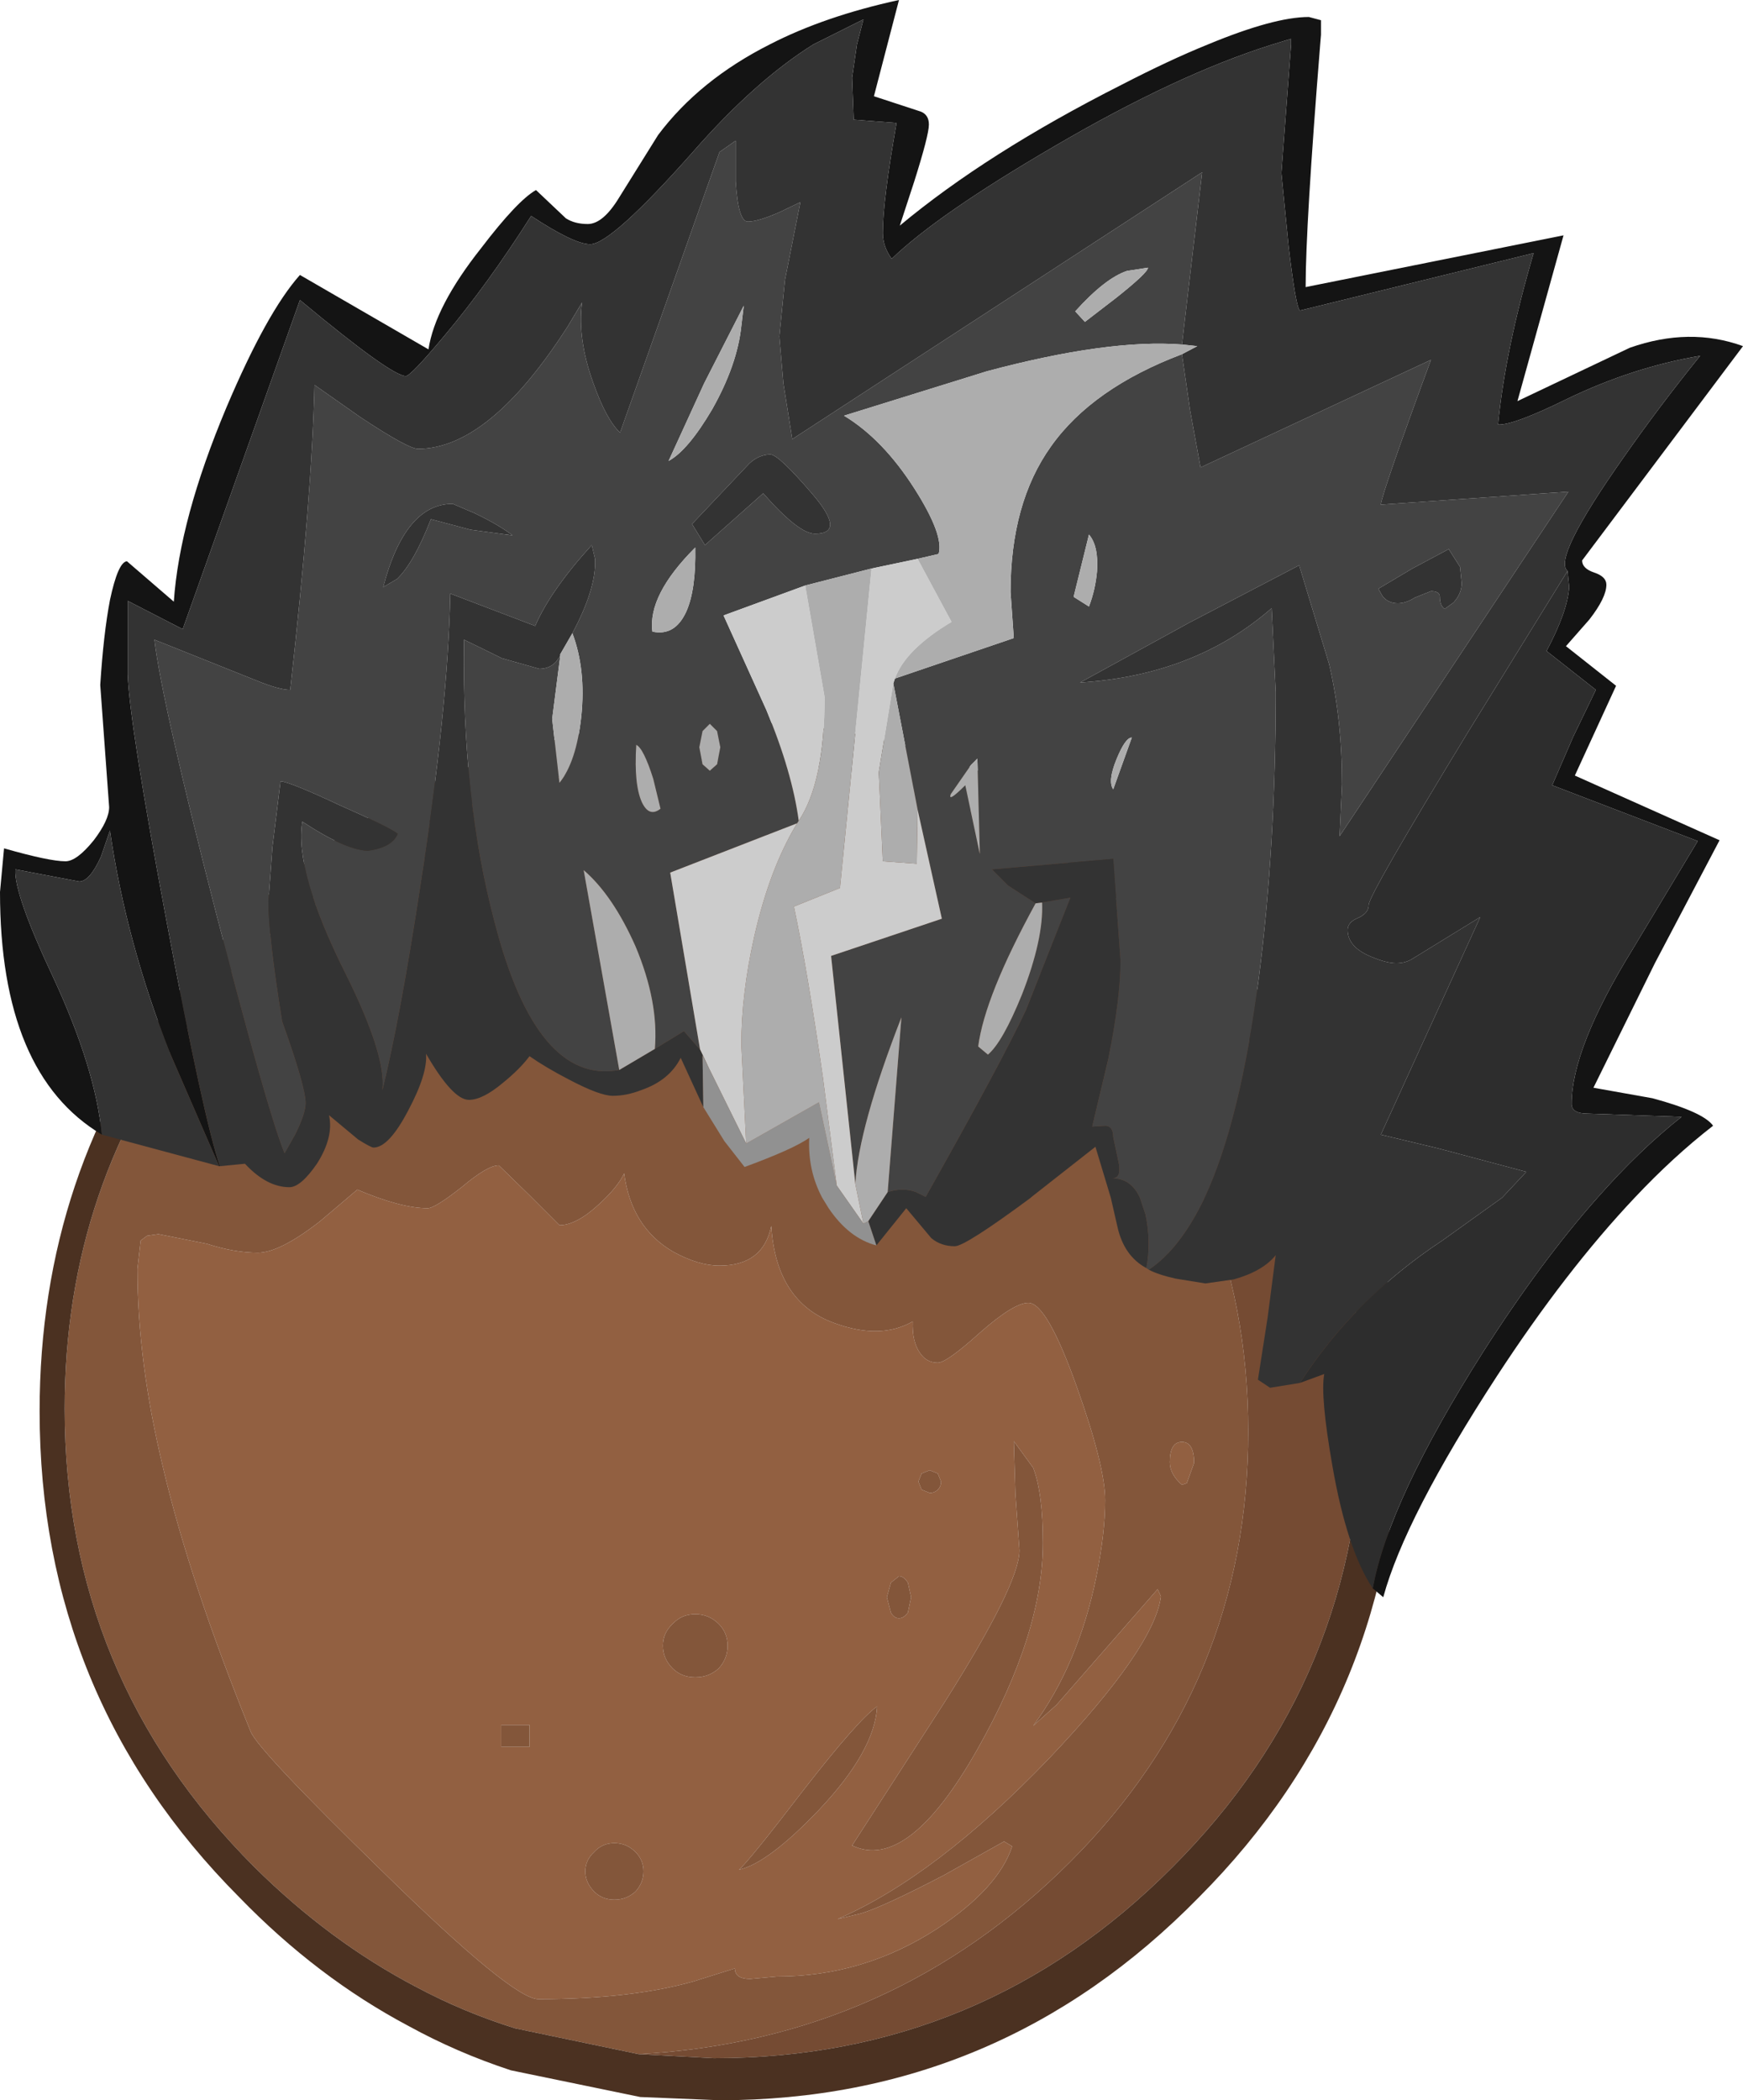 <?xml version="1.0" encoding="UTF-8" standalone="no"?>
<svg xmlns:ffdec="https://www.free-decompiler.com/flash" xmlns:xlink="http://www.w3.org/1999/xlink" ffdec:objectType="shape" height="129.85px" width="107.8px" xmlns="http://www.w3.org/2000/svg">
  <g transform="matrix(1.0, 0.0, 0.0, 1.0, 70.35, 99.55)">
    <path d="M1.25 -1.3 L1.45 -0.85 Q1.05 2.3 -5.45 9.15 -12.45 16.45 -18.55 19.1 L-17.1 18.75 Q-15.75 18.35 -12.0 16.4 L-8.25 14.3 -7.75 14.6 Q-8.6 17.2 -12.4 19.7 -16.95 22.65 -22.3 22.65 L-23.95 22.8 Q-24.9 22.8 -24.9 22.15 L-27.45 22.95 Q-31.35 24.05 -37.05 24.05 -38.65 24.05 -46.7 16.15 -54.4 8.65 -54.85 7.5 -58.6 -1.75 -60.25 -8.75 -61.85 -15.35 -61.85 -21.1 L-61.65 -22.85 -61.25 -23.15 -60.55 -23.25 -57.55 -22.65 Q-55.85 -22.1 -54.4 -22.1 -53.05 -22.1 -50.55 -24.05 L-48.25 -26.0 Q-45.55 -24.85 -43.9 -24.85 -43.45 -24.85 -41.8 -26.15 -40.2 -27.5 -39.5 -27.5 L-37.6 -25.65 -35.75 -23.8 Q-34.7 -23.8 -33.3 -25.1 -32.15 -26.15 -31.75 -27.0 -31.3 -23.65 -28.7 -22.15 -27.15 -21.3 -25.85 -21.3 -23.15 -21.3 -22.65 -23.75 -22.35 -19.05 -18.75 -17.75 -15.9 -16.7 -13.9 -17.85 -13.95 -16.6 -13.45 -15.9 -13.05 -15.3 -12.35 -15.3 -11.8 -15.3 -9.75 -17.15 -7.65 -19.0 -6.75 -19.0 -5.6 -19.0 -3.75 -13.8 -2.0 -8.9 -2.0 -6.8 -2.0 -4.75 -2.55 -2.05 -3.65 3.35 -6.45 7.15 L-5.0 5.85 1.25 -1.3 M3.5 -9.1 L3.05 -7.85 2.75 -7.75 Q2.0 -8.4 2.0 -9.15 2.0 -10.4 2.75 -10.4 3.5 -10.4 3.5 -9.1 M-13.35 -7.45 L-12.85 -7.25 Q-12.55 -7.25 -12.35 -7.45 -12.15 -7.65 -12.15 -7.95 L-12.35 -8.45 -12.85 -8.65 -13.35 -8.45 -13.55 -7.95 -13.35 -7.45 M-15.5 -0.8 L-15.25 0.15 Q-15.05 0.5 -14.75 0.5 -14.45 0.5 -14.2 0.15 L-14.0 -0.8 -14.2 -1.7 Q-14.45 -2.1 -14.75 -2.1 L-15.25 -1.7 -15.5 -0.8 M-6.45 -8.8 L-7.65 -10.45 -7.55 -7.2 -7.3 -3.7 Q-7.3 -1.6 -12.0 5.8 L-17.65 14.55 Q-14.2 16.2 -9.9 8.6 -5.85 1.45 -5.85 -4.15 -5.85 -7.25 -6.45 -8.8 M-16.1 5.95 Q-17.25 6.75 -20.6 11.05 -24.05 15.55 -24.65 16.05 -22.85 15.65 -19.7 12.35 -16.25 8.7 -16.1 5.95 M-25.9 0.85 Q-26.5 0.25 -27.35 0.25 -28.2 0.25 -28.75 0.85 -29.35 1.4 -29.35 2.2 -29.35 3.0 -28.75 3.6 -28.2 4.15 -27.35 4.15 -26.5 4.15 -25.9 3.6 -25.35 3.0 -25.35 2.2 -25.35 1.4 -25.9 0.85 M-39.35 8.45 L-37.6 8.45 -37.6 7.1 -39.35 7.1 -39.35 8.45 M-31.05 14.95 Q-31.6 14.4 -32.35 14.4 -33.1 14.4 -33.6 14.95 -34.15 15.45 -34.15 16.15 -34.15 16.85 -33.6 17.4 -33.1 17.9 -32.35 17.9 -31.6 17.9 -31.05 17.4 -30.55 16.85 -30.55 16.15 -30.55 15.45 -31.05 14.95" fill="#926041" fill-rule="evenodd" stroke="none"/>
    <path d="M1.25 -1.3 L-5.0 5.85 -6.45 7.15 Q-3.65 3.35 -2.55 -2.05 -2.0 -4.75 -2.0 -6.8 -2.0 -8.9 -3.75 -13.8 -5.6 -19.0 -6.75 -19.0 -7.65 -19.0 -9.75 -17.15 -11.8 -15.3 -12.35 -15.3 -13.05 -15.3 -13.45 -15.9 -13.95 -16.6 -13.9 -17.85 -15.9 -16.7 -18.75 -17.75 -22.35 -19.05 -22.65 -23.75 -23.15 -21.3 -25.85 -21.3 -27.15 -21.3 -28.7 -22.15 -31.3 -23.65 -31.75 -27.0 -32.15 -26.15 -33.3 -25.1 -34.7 -23.8 -35.75 -23.8 L-37.6 -25.65 -39.5 -27.5 Q-40.2 -27.5 -41.8 -26.15 -43.45 -24.85 -43.9 -24.85 -45.55 -24.85 -48.25 -26.0 L-50.55 -24.05 Q-53.05 -22.1 -54.4 -22.1 -55.85 -22.1 -57.55 -22.65 L-60.55 -23.25 -61.25 -23.15 -61.65 -22.85 -61.85 -21.1 Q-61.85 -15.35 -60.25 -8.75 -58.6 -1.75 -54.85 7.5 -54.4 8.65 -46.7 16.15 -38.65 24.05 -37.05 24.05 -31.35 24.05 -27.45 22.95 L-24.9 22.15 Q-24.9 22.8 -23.95 22.8 L-22.3 22.65 Q-16.95 22.65 -12.4 19.7 -8.6 17.2 -7.75 14.6 L-8.25 14.3 -12.0 16.4 Q-15.75 18.35 -17.1 18.75 L-18.55 19.1 Q-12.45 16.45 -5.45 9.15 1.05 2.3 1.45 -0.85 L1.25 -1.3 M3.5 -9.1 Q3.5 -10.4 2.75 -10.4 2.0 -10.4 2.0 -9.15 2.0 -8.4 2.75 -7.75 L3.05 -7.85 3.5 -9.1 M-30.85 27.45 L-38.5 25.85 Q-41.7 24.85 -44.6 23.3 -49.95 20.5 -54.6 15.9 -66.35 4.15 -66.35 -12.45 -66.35 -26.45 -58.0 -37.0 L-56.2 -39.35 -54.95 -40.7 -53.05 -42.3 Q-43.15 -48.6 -30.8 -48.6 -15.2 -48.6 -4.15 -37.6 6.85 -26.6 6.85 -11.05 6.85 4.55 -4.15 15.55 -15.2 26.6 -30.85 27.45 M-31.05 14.95 Q-30.55 15.45 -30.55 16.15 -30.55 16.85 -31.05 17.4 -31.6 17.9 -32.35 17.9 -33.1 17.9 -33.6 17.4 -34.15 16.85 -34.15 16.15 -34.15 15.45 -33.6 14.95 -33.1 14.4 -32.35 14.4 -31.6 14.4 -31.05 14.95 M-39.35 8.45 L-39.35 7.1 -37.6 7.1 -37.6 8.45 -39.35 8.45 M-25.9 0.85 Q-25.35 1.4 -25.35 2.2 -25.35 3.0 -25.9 3.6 -26.5 4.15 -27.35 4.15 -28.2 4.15 -28.75 3.6 -29.35 3.0 -29.35 2.2 -29.35 1.4 -28.75 0.85 -28.2 0.25 -27.35 0.25 -26.5 0.25 -25.9 0.85 M-16.1 5.95 Q-16.25 8.7 -19.7 12.35 -22.85 15.65 -24.65 16.05 -24.05 15.55 -20.6 11.05 -17.25 6.75 -16.1 5.95 M-6.45 -8.8 Q-5.85 -7.25 -5.85 -4.15 -5.85 1.45 -9.9 8.6 -14.2 16.2 -17.65 14.55 L-12.0 5.8 Q-7.3 -1.6 -7.3 -3.7 L-7.55 -7.2 -7.65 -10.45 -6.45 -8.8 M-15.5 -0.8 L-15.25 -1.7 -14.75 -2.1 Q-14.45 -2.1 -14.2 -1.7 L-14.0 -0.8 -14.2 0.15 Q-14.45 0.5 -14.75 0.5 -15.05 0.5 -15.25 0.15 L-15.5 -0.8 M-13.35 -7.45 L-13.55 -7.95 -13.35 -8.45 -12.85 -8.65 -12.35 -8.45 -12.15 -7.95 Q-12.15 -7.65 -12.35 -7.45 -12.55 -7.25 -12.85 -7.25 L-13.35 -7.45" fill="#83563a" fill-rule="evenodd" stroke="none"/>
    <path d="M-53.05 -42.3 Q-41.75 -52.6 -26.2 -52.55 -9.6 -52.6 2.15 -40.85 13.9 -29.05 13.9 -12.45 13.9 4.15 2.15 15.9 -9.6 27.7 -26.2 27.7 L-30.85 27.45 Q-15.2 26.6 -4.15 15.55 6.85 4.55 6.85 -11.05 6.85 -26.6 -4.15 -37.6 -15.2 -48.6 -30.8 -48.6 -43.15 -48.6 -53.05 -42.3" fill="#754b33" fill-rule="evenodd" stroke="none"/>
    <path d="M3.8 -42.5 Q16.15 -29.95 16.15 -12.3 16.15 5.35 3.8 17.75 -8.5 30.3 -25.85 30.3 L-30.75 30.1 -38.75 28.45 Q-42.1 27.35 -45.1 25.7 -50.75 22.7 -55.55 17.75 -67.9 5.35 -67.9 -12.3 -67.9 -27.15 -59.15 -38.4 L-56.0 -42.05 -55.85 -42.2 -55.75 -42.35 -55.55 -42.5 -53.95 -44.05 Q-42.2 -55.0 -25.85 -54.95 -8.5 -55.0 3.8 -42.5 M-30.85 27.45 L-26.2 27.7 Q-9.6 27.7 2.15 15.9 13.9 4.15 13.9 -12.45 13.9 -29.05 2.15 -40.85 -9.6 -52.6 -26.2 -52.55 -41.75 -52.6 -53.05 -42.3 L-54.95 -40.7 -56.2 -39.35 -58.0 -37.0 Q-66.35 -26.45 -66.35 -12.45 -66.35 4.15 -54.6 15.9 -49.95 20.5 -44.6 23.3 -41.7 24.85 -38.5 25.85 L-30.85 27.45" fill="#4b3121" fill-rule="evenodd" stroke="none"/>
    <path d="M-64.05 -29.4 Q-70.35 -33.15 -70.35 -44.4 L-70.1 -47.1 Q-67.3 -46.3 -66.3 -46.3 -65.6 -46.3 -64.55 -47.6 -63.6 -48.85 -63.6 -49.65 L-64.15 -57.2 Q-63.95 -60.35 -63.55 -62.45 -63.05 -64.8 -62.5 -64.85 L-59.6 -62.35 Q-59.25 -67.45 -56.35 -74.35 -53.85 -80.25 -51.8 -82.55 L-43.85 -77.95 Q-43.45 -80.6 -40.6 -84.2 -38.35 -87.15 -37.2 -87.8 L-35.35 -86.05 Q-34.8 -85.7 -34.0 -85.7 -33.05 -85.7 -32.05 -87.35 L-29.65 -91.2 Q-27.1 -94.6 -22.75 -96.8 -19.35 -98.55 -14.75 -99.55 L-16.3 -93.6 -13.4 -92.65 Q-12.9 -92.45 -12.9 -91.85 -12.9 -91.2 -13.8 -88.35 L-14.7 -85.6 Q-9.3 -90.1 -1.0 -94.3 2.0 -95.85 4.35 -96.8 8.45 -98.5 10.6 -98.5 L11.35 -98.3 11.35 -97.4 11.3 -96.8 Q10.4 -85.6 10.4 -81.8 L26.35 -85.0 23.5 -74.75 30.45 -78.05 Q34.15 -79.35 37.45 -78.15 L27.5 -64.9 Q27.5 -64.4 28.25 -64.15 29.0 -63.9 29.0 -63.4 29.0 -62.6 27.95 -61.25 L26.5 -59.6 29.6 -57.15 27.05 -51.6 36.0 -47.6 32.0 -40.0 28.2 -32.3 31.85 -31.65 Q35.0 -30.8 35.6 -29.95 33.15 -28.05 30.75 -25.5 26.5 -21.0 22.25 -14.5 16.55 -5.75 15.2 -0.8 L14.55 -1.35 Q15.55 -6.8 21.4 -16.0 24.95 -21.55 28.45 -25.5 31.05 -28.45 33.65 -30.5 L27.85 -30.7 Q26.85 -30.7 26.85 -31.3 26.85 -34.75 30.65 -40.9 L34.65 -47.55 25.65 -51.0 26.95 -54.0 28.35 -56.9 25.3 -59.3 Q26.6 -61.75 26.7 -63.25 L26.6 -64.25 Q25.65 -65.0 30.05 -71.25 32.25 -74.4 34.8 -77.55 30.65 -76.85 26.6 -74.9 23.25 -73.25 22.3 -73.3 22.75 -77.95 24.5 -83.9 L10.05 -80.35 Q9.8 -80.5 9.35 -84.3 L8.9 -88.85 9.5 -96.8 9.5 -97.15 8.35 -96.8 Q2.45 -94.95 -5.15 -90.5 -12.35 -86.3 -15.2 -83.55 -15.75 -84.3 -15.75 -85.15 -15.75 -87.15 -14.9 -91.95 L-17.55 -92.15 -17.65 -94.75 -17.35 -96.8 -16.95 -98.35 -20.05 -96.8 Q-23.65 -94.55 -27.5 -90.15 -32.55 -84.45 -33.85 -84.45 -34.85 -84.45 -37.5 -86.2 -40.2 -81.95 -42.9 -78.75 -44.95 -76.3 -45.25 -76.3 -46.15 -76.3 -51.8 -81.0 L-59.05 -60.65 -62.45 -62.4 -62.45 -57.85 Q-62.35 -54.85 -60.05 -42.6 -57.75 -30.35 -56.75 -27.45 L-56.8 -27.45 -59.8 -34.35 Q-62.55 -41.3 -63.55 -48.2 L-64.1 -46.6 Q-64.8 -45.05 -65.45 -45.05 L-69.4 -45.8 Q-69.5 -44.3 -67.05 -39.1 -64.45 -33.5 -64.05 -29.4" fill="#141414" fill-rule="evenodd" stroke="none"/>
    <path d="M0.7 -21.05 L0.55 -21.15 Q0.85 -22.75 0.5 -24.45 L0.15 -25.5 Q-0.4 -26.7 -1.55 -26.7 -1.0 -26.7 -1.15 -27.6 L-1.5 -29.25 Q-1.5 -29.9 -1.95 -29.95 L-2.8 -29.9 -1.8 -34.1 Q-1.05 -37.85 -1.05 -40.15 L-1.5 -46.45 -9.0 -45.8 -8.0 -44.8 -6.3 -43.7 Q-9.45 -37.95 -9.85 -34.85 L-9.25 -34.35 Q-8.35 -35.1 -7.15 -38.05 -5.8 -41.5 -5.9 -43.75 L-4.15 -44.05 -6.9 -37.1 Q-8.4 -33.9 -13.1 -25.55 L-13.7 -25.85 Q-14.5 -26.15 -15.45 -25.85 L-14.6 -36.65 Q-17.25 -29.85 -17.45 -26.35 L-18.95 -40.45 -12.1 -42.75 -13.6 -49.5 -15.1 -57.3 -15.0 -57.6 -7.65 -60.1 -7.85 -62.95 Q-7.85 -68.45 -5.35 -71.95 -2.8 -75.55 2.75 -77.65 L3.25 -74.2 3.9 -70.65 18.15 -77.3 Q15.15 -69.15 15.05 -68.35 L26.65 -69.15 12.5 -47.85 12.65 -51.05 Q12.65 -55.1 11.85 -58.5 L10.0 -64.6 3.2 -61.05 -3.55 -57.35 Q3.55 -57.8 8.3 -61.95 L8.55 -56.75 Q8.55 -47.25 7.5 -39.05 6.35 -30.2 4.15 -25.5 2.65 -22.35 0.7 -21.05 M2.75 -78.25 Q-1.8 -78.6 -9.3 -76.6 L-18.15 -73.85 Q-15.75 -72.4 -13.8 -69.35 -11.95 -66.45 -12.3 -65.3 L-13.6 -65.0 -16.45 -64.4 -20.55 -63.35 -25.6 -61.5 -22.95 -55.65 Q-21.35 -51.8 -20.95 -48.8 L-21.05 -48.65 -28.9 -45.6 -27.05 -34.65 -28.05 -35.8 -29.85 -34.7 Q-29.6 -37.6 -31.05 -41.05 -32.45 -44.2 -34.25 -45.75 L-32.05 -33.4 Q-37.15 -32.45 -39.75 -42.5 -41.8 -50.2 -41.65 -60.0 L-39.3 -58.85 -37.0 -58.2 Q-36.35 -58.2 -35.95 -58.65 L-35.7 -59.0 -36.2 -55.1 -35.75 -51.15 Q-34.7 -52.45 -34.4 -55.25 -34.1 -58.15 -34.95 -60.4 -33.45 -63.2 -33.55 -65.0 L-33.75 -65.85 Q-36.3 -63.05 -37.25 -60.85 L-42.5 -62.85 Q-42.65 -55.7 -44.35 -44.8 -45.6 -36.6 -46.7 -32.15 -46.45 -34.3 -49.0 -39.4 -52.15 -45.7 -51.65 -48.75 -49.0 -47.0 -47.6 -46.95 -46.1 -47.15 -45.75 -48.0 -46.25 -48.4 -49.3 -49.75 -52.4 -51.2 -53.0 -51.25 L-53.5 -47.2 -53.75 -43.8 Q-53.75 -41.65 -52.9 -36.4 -51.45 -32.35 -51.45 -31.35 -51.45 -30.7 -52.1 -29.4 L-52.75 -28.25 Q-53.75 -30.65 -57.0 -43.15 -60.35 -56.2 -60.8 -60.0 L-54.55 -57.5 Q-53.1 -56.9 -52.4 -56.9 -51.05 -68.95 -50.9 -75.75 L-48.05 -73.75 Q-45.1 -71.8 -44.5 -71.8 -40.1 -71.8 -35.25 -79.35 L-34.35 -80.85 Q-34.65 -78.6 -33.65 -75.85 -32.85 -73.6 -32.0 -72.8 L-25.85 -90.15 -24.85 -90.85 -24.85 -88.35 Q-24.7 -85.85 -24.1 -85.85 -23.45 -85.85 -22.1 -86.45 L-20.85 -87.05 -21.8 -82.25 -22.15 -78.75 -21.9 -75.85 -21.35 -72.4 4.0 -88.9 2.75 -78.25 M15.15 -62.7 Q15.5 -62.25 16.1 -62.25 16.6 -62.25 17.15 -62.6 L18.15 -63.0 Q18.7 -63.0 18.7 -62.65 18.7 -62.1 19.0 -61.9 L19.55 -62.3 Q20.05 -62.85 20.05 -63.5 L19.95 -64.5 19.25 -65.6 17.0 -64.4 14.9 -63.15 15.15 -62.7 M-3.85 -80.3 L-3.25 -79.65 -1.3 -81.15 Q0.65 -82.7 0.65 -83.0 L-0.65 -82.8 Q-2.0 -82.35 -3.85 -80.3 M-26.8 -75.85 L-29.0 -71.05 Q-27.8 -71.7 -26.3 -74.25 -24.75 -77.0 -24.5 -79.4 L-24.35 -80.65 -26.8 -75.85 M-24.0 -70.9 L-27.55 -67.15 -26.75 -65.85 -23.15 -69.05 Q-20.95 -66.55 -19.95 -66.55 -18.0 -66.55 -20.1 -69.0 -22.2 -71.45 -22.7 -71.45 -23.4 -71.45 -24.0 -70.9 M-30.65 -49.95 Q-30.2 -49.0 -29.5 -49.55 L-29.95 -51.4 Q-30.55 -53.3 -31.0 -53.5 -31.15 -51.05 -30.65 -49.95 M-27.9 -61.75 Q-27.3 -63.1 -27.35 -65.7 -30.3 -62.75 -30.0 -60.5 -28.6 -60.2 -27.9 -61.75 M-26.0 -54.35 L-26.45 -54.8 -26.9 -54.35 -27.1 -53.35 -26.9 -52.3 -26.45 -51.9 -26.0 -52.3 -25.8 -53.35 -26.0 -54.35 M-3.0 -62.05 Q-2.6 -63.1 -2.5 -64.25 -2.4 -65.8 -3.0 -66.5 L-3.95 -62.65 -3.0 -62.05 M-11.55 -50.45 Q-11.75 -49.9 -10.65 -51.0 L-9.75 -46.75 -9.9 -52.65 -10.3 -52.25 -11.55 -50.45 M-0.35 -53.95 Q-0.75 -53.95 -1.3 -52.6 -1.85 -51.25 -1.5 -50.75 L-0.35 -53.95 M-45.8 -63.75 Q-44.75 -64.75 -43.7 -67.45 L-41.25 -66.8 -38.65 -66.45 Q-39.5 -67.1 -40.95 -67.8 L-42.35 -68.4 Q-45.3 -68.4 -46.65 -63.25 L-45.8 -63.75" fill="#434343" fill-rule="evenodd" stroke="none"/>
    <path d="M-13.6 -65.0 L-11.5 -61.1 Q-14.35 -59.4 -15.0 -57.6 L-15.1 -57.3 -16.0 -51.8 -15.75 -46.3 -13.65 -46.15 -13.6 -49.5 -12.1 -42.75 -18.95 -40.45 -17.45 -26.35 -16.95 -23.9 -18.6 -26.25 -19.45 -32.9 Q-20.4 -39.5 -21.25 -43.5 L-18.4 -44.65 -16.45 -64.4 -13.6 -65.0 M-20.95 -48.8 Q-21.35 -51.8 -22.95 -55.65 L-25.6 -61.5 -20.55 -63.35 -19.35 -56.45 Q-19.35 -51.2 -20.95 -48.8 M-21.05 -48.65 Q-22.75 -45.85 -23.7 -41.65 -24.5 -38.1 -24.5 -34.95 L-24.2 -28.85 -26.5 -33.5 -27.05 -34.65 -28.9 -45.6 -21.05 -48.65" fill="#cccccc" fill-rule="evenodd" stroke="none"/>
    <path d="M-64.05 -29.4 Q-64.45 -33.5 -67.05 -39.1 -69.5 -44.3 -69.4 -45.8 L-65.45 -45.05 Q-64.8 -45.05 -64.1 -46.6 L-63.55 -48.2 Q-62.55 -41.3 -59.8 -34.35 L-56.8 -27.45 -64.05 -29.4 M-56.75 -27.45 Q-57.75 -30.35 -60.05 -42.6 -62.35 -54.85 -62.45 -57.85 L-62.45 -62.4 -59.05 -60.65 -51.8 -81.0 Q-46.15 -76.3 -45.25 -76.3 -44.95 -76.3 -42.9 -78.75 -40.2 -81.95 -37.5 -86.2 -34.85 -84.45 -33.85 -84.45 -32.55 -84.45 -27.5 -90.15 -23.65 -94.55 -20.05 -96.8 L-16.95 -98.35 -17.35 -96.8 -17.65 -94.75 -17.55 -92.15 -14.9 -91.95 Q-15.75 -87.15 -15.75 -85.15 -15.75 -84.3 -15.2 -83.55 -12.35 -86.3 -5.15 -90.5 2.45 -94.95 8.35 -96.8 L9.5 -97.15 9.5 -96.8 8.9 -88.85 9.35 -84.3 Q9.8 -80.5 10.05 -80.35 L24.5 -83.9 Q22.75 -77.95 22.3 -73.3 23.25 -73.25 26.6 -74.9 30.65 -76.85 34.8 -77.55 32.25 -74.4 30.05 -71.25 25.65 -65.0 26.6 -64.25 L20.45 -54.3 Q14.3 -44.2 14.3 -43.6 14.3 -43.1 13.65 -42.8 13.0 -42.55 13.0 -42.05 13.0 -41.0 14.45 -40.4 15.4 -40.0 16.0 -40.0 16.6 -40.0 17.05 -40.3 L21.2 -42.85 15.05 -29.4 18.6 -28.55 24.05 -27.1 22.55 -25.5 18.85 -22.85 Q13.4 -19.25 10.05 -14.05 L8.2 -13.75 7.45 -14.25 8.05 -18.1 8.55 -21.95 Q7.75 -20.95 5.95 -20.45 L4.2 -20.2 2.35 -20.5 Q1.25 -20.75 0.7 -21.05 2.65 -22.35 4.15 -25.5 6.35 -30.2 7.5 -39.05 8.55 -47.25 8.55 -56.75 L8.3 -61.95 Q3.55 -57.8 -3.55 -57.35 L3.2 -61.05 10.0 -64.6 11.85 -58.5 Q12.65 -55.1 12.65 -51.05 L12.5 -47.85 26.65 -69.15 15.05 -68.35 Q15.15 -69.15 18.15 -77.3 L3.9 -70.65 3.25 -74.2 2.75 -77.65 3.7 -78.15 2.75 -78.25 4.0 -88.9 -21.35 -72.4 -21.9 -75.85 -22.15 -78.75 -21.8 -82.25 -20.85 -87.05 -22.1 -86.45 Q-23.45 -85.85 -24.1 -85.85 -24.7 -85.85 -24.85 -88.35 L-24.85 -90.85 -25.85 -90.15 -32.0 -72.8 Q-32.85 -73.6 -33.65 -75.85 -34.65 -78.6 -34.35 -80.85 L-35.25 -79.35 Q-40.1 -71.8 -44.5 -71.8 -45.1 -71.8 -48.05 -73.75 L-50.9 -75.75 Q-51.05 -68.95 -52.4 -56.9 -53.1 -56.9 -54.55 -57.5 L-60.8 -60.0 Q-60.35 -56.2 -57.0 -43.15 -53.75 -30.65 -52.75 -28.25 L-52.1 -29.4 Q-51.45 -30.7 -51.45 -31.35 -51.45 -32.35 -52.9 -36.4 -53.75 -41.65 -53.75 -43.8 L-53.5 -47.2 -53.0 -51.25 Q-52.4 -51.2 -49.3 -49.75 -46.25 -48.4 -45.75 -48.0 -46.1 -47.15 -47.6 -46.95 -49.0 -47.0 -51.65 -48.75 -52.15 -45.7 -49.0 -39.4 -46.45 -34.3 -46.7 -32.15 -45.6 -36.6 -44.35 -44.8 -42.65 -55.7 -42.5 -62.85 L-37.25 -60.85 Q-36.3 -63.05 -33.75 -65.85 L-33.55 -65.0 Q-33.45 -63.2 -34.95 -60.4 L-35.7 -59.1 -35.7 -59.0 -35.95 -58.65 Q-36.35 -58.2 -37.0 -58.2 L-39.3 -58.85 -41.65 -60.0 Q-41.8 -50.2 -39.75 -42.5 -37.15 -32.45 -32.05 -33.4 L-29.85 -34.7 -28.05 -35.8 -27.05 -34.65 -26.5 -33.5 -26.9 -34.3 -26.85 -31.1 -28.25 -34.15 Q-28.95 -32.75 -30.7 -32.15 -31.6 -31.8 -32.45 -31.8 -33.25 -31.8 -35.15 -32.8 -36.6 -33.55 -37.6 -34.25 -38.2 -33.45 -39.25 -32.6 -40.5 -31.55 -41.35 -31.55 -42.35 -31.55 -44.0 -34.4 -43.9 -33.15 -45.1 -30.9 -46.3 -28.6 -47.25 -28.6 -47.4 -28.6 -48.2 -29.1 L-50.0 -30.6 Q-49.7 -29.25 -50.75 -27.6 -51.75 -26.15 -52.45 -26.15 -53.85 -26.15 -55.2 -27.6 L-56.75 -27.45 M0.55 -21.15 Q-0.85 -21.9 -1.25 -23.75 L-1.65 -25.5 -2.6 -28.65 -6.55 -25.55 -6.6 -25.5 Q-10.65 -22.5 -11.3 -22.5 -12.15 -22.5 -12.75 -23.0 L-14.3 -24.85 -16.15 -22.55 -16.65 -24.05 -15.45 -25.85 Q-14.5 -26.15 -13.7 -25.85 L-13.1 -25.55 Q-8.4 -33.9 -6.9 -37.1 L-4.15 -44.05 -5.9 -43.75 -6.3 -43.7 -8.0 -44.8 -9.0 -45.8 -1.5 -46.45 -1.05 -40.15 Q-1.05 -37.85 -1.8 -34.1 L-2.8 -29.9 -1.95 -29.95 Q-1.5 -29.9 -1.5 -29.25 L-1.15 -27.6 Q-1.0 -26.7 -1.55 -26.7 -0.4 -26.7 0.15 -25.5 L0.5 -24.45 Q0.85 -22.75 0.55 -21.15 M15.15 -62.7 L14.9 -63.15 17.0 -64.4 19.25 -65.6 19.95 -64.5 20.05 -63.5 Q20.05 -62.85 19.55 -62.3 L19.0 -61.9 Q18.7 -62.1 18.7 -62.65 18.7 -63.0 18.15 -63.0 L17.15 -62.6 Q16.6 -62.25 16.1 -62.25 15.5 -62.25 15.15 -62.7 M-24.0 -70.9 Q-23.4 -71.45 -22.7 -71.45 -22.2 -71.45 -20.1 -69.0 -18.0 -66.55 -19.95 -66.55 -20.95 -66.55 -23.15 -69.05 L-26.75 -65.85 -27.55 -67.15 -24.0 -70.9 M-45.8 -63.75 L-46.65 -63.25 Q-45.3 -68.4 -42.35 -68.4 L-40.95 -67.8 Q-39.5 -67.1 -38.65 -66.45 L-41.25 -66.8 -43.7 -67.45 Q-44.75 -64.75 -45.8 -63.75" fill="#333333" fill-rule="evenodd" stroke="none"/>
    <path d="M26.6 -64.25 L26.7 -63.25 Q26.6 -61.75 25.3 -59.3 L28.35 -56.9 26.95 -54.0 25.65 -51.0 34.65 -47.55 30.65 -40.9 Q26.85 -34.75 26.85 -31.3 26.85 -30.7 27.85 -30.7 L33.65 -30.5 Q31.05 -28.45 28.45 -25.5 24.95 -21.55 21.4 -16.0 15.55 -6.8 14.55 -1.35 12.95 -3.75 12.05 -8.95 11.3 -13.25 11.55 -14.6 L10.05 -14.05 Q13.4 -19.25 18.85 -22.85 L22.55 -25.5 24.05 -27.1 18.6 -28.55 15.05 -29.4 21.2 -42.85 17.05 -40.3 Q16.6 -40.0 16.0 -40.0 15.4 -40.0 14.45 -40.4 13.0 -41.0 13.0 -42.05 13.0 -42.55 13.65 -42.8 14.3 -43.1 14.3 -43.6 14.3 -44.2 20.45 -54.3 L26.6 -64.25" fill="#2d2d2d" fill-rule="evenodd" stroke="none"/>
    <path d="M-16.15 -22.55 Q-17.85 -23.0 -19.1 -24.85 L-19.5 -25.5 Q-20.4 -27.2 -20.3 -29.2 -21.3 -28.5 -24.3 -27.4 L-25.55 -29.0 -26.85 -31.1 -26.9 -34.3 -26.5 -33.5 -24.2 -28.85 -19.7 -31.4 -18.6 -26.25 -16.95 -23.9 -16.65 -24.05 -16.15 -22.55" fill="#919191" fill-rule="evenodd" stroke="none"/>
    <path d="M2.75 -78.25 L3.7 -78.15 2.75 -77.65 Q-2.8 -75.55 -5.35 -71.95 -7.85 -68.45 -7.85 -62.95 L-7.65 -60.1 -15.0 -57.6 Q-14.35 -59.4 -11.5 -61.1 L-13.6 -65.0 -12.3 -65.3 Q-11.95 -66.45 -13.8 -69.35 -15.75 -72.4 -18.15 -73.85 L-9.3 -76.6 Q-1.8 -78.6 2.75 -78.25 M-6.3 -43.7 L-5.9 -43.75 Q-5.8 -41.5 -7.15 -38.05 -8.35 -35.1 -9.25 -34.35 L-9.85 -34.85 Q-9.45 -37.95 -6.3 -43.7 M-15.45 -25.85 L-16.65 -24.05 -16.95 -23.9 -17.45 -26.35 Q-17.25 -29.85 -14.6 -36.65 L-15.45 -25.85 M-26.8 -75.85 L-24.35 -80.65 -24.5 -79.4 Q-24.75 -77.0 -26.3 -74.25 -27.8 -71.7 -29.0 -71.05 L-26.8 -75.85 M-3.85 -80.3 Q-2.0 -82.35 -0.65 -82.8 L0.65 -83.0 Q0.65 -82.7 -1.3 -81.15 L-3.25 -79.65 -3.85 -80.3 M-35.7 -59.0 L-35.7 -59.1 -34.95 -60.4 Q-34.1 -58.15 -34.4 -55.25 -34.7 -52.45 -35.75 -51.15 L-36.2 -55.1 -35.7 -59.0 M-26.0 -54.35 L-25.8 -53.35 -26.0 -52.3 -26.45 -51.9 -26.9 -52.3 -27.1 -53.35 -26.9 -54.35 -26.45 -54.8 -26.0 -54.35 M-27.9 -61.75 Q-28.6 -60.2 -30.0 -60.5 -30.3 -62.75 -27.35 -65.7 -27.3 -63.1 -27.9 -61.75 M-30.65 -49.95 Q-31.15 -51.05 -31.0 -53.5 -30.55 -53.3 -29.95 -51.4 L-29.5 -49.55 Q-30.2 -49.0 -30.65 -49.95 M-20.55 -63.35 L-16.45 -64.4 -18.4 -44.65 -21.25 -43.5 Q-20.4 -39.5 -19.45 -32.9 L-18.6 -26.25 -19.7 -31.4 -24.2 -28.85 -24.5 -34.95 Q-24.5 -38.1 -23.7 -41.65 -22.75 -45.85 -21.05 -48.65 L-20.95 -48.8 Q-19.35 -51.2 -19.35 -56.45 L-20.55 -63.35 M-3.0 -62.05 L-3.95 -62.65 -3.0 -66.5 Q-2.4 -65.8 -2.5 -64.25 -2.6 -63.1 -3.0 -62.05 M-11.55 -50.45 L-10.3 -52.25 -9.9 -52.65 -9.75 -46.75 -10.65 -51.0 Q-11.75 -49.9 -11.55 -50.45 M-13.6 -49.5 L-13.65 -46.15 -15.75 -46.3 -16.0 -51.8 -15.1 -57.3 -13.6 -49.5 M-0.35 -53.95 L-1.5 -50.75 Q-1.85 -51.25 -1.3 -52.6 -0.75 -53.95 -0.35 -53.95 M-32.05 -33.4 L-34.25 -45.75 Q-32.45 -44.2 -31.05 -41.05 -29.6 -37.6 -29.85 -34.7 L-32.05 -33.4" fill="#adadad" fill-rule="evenodd" stroke="none"/>
  </g>
</svg>
